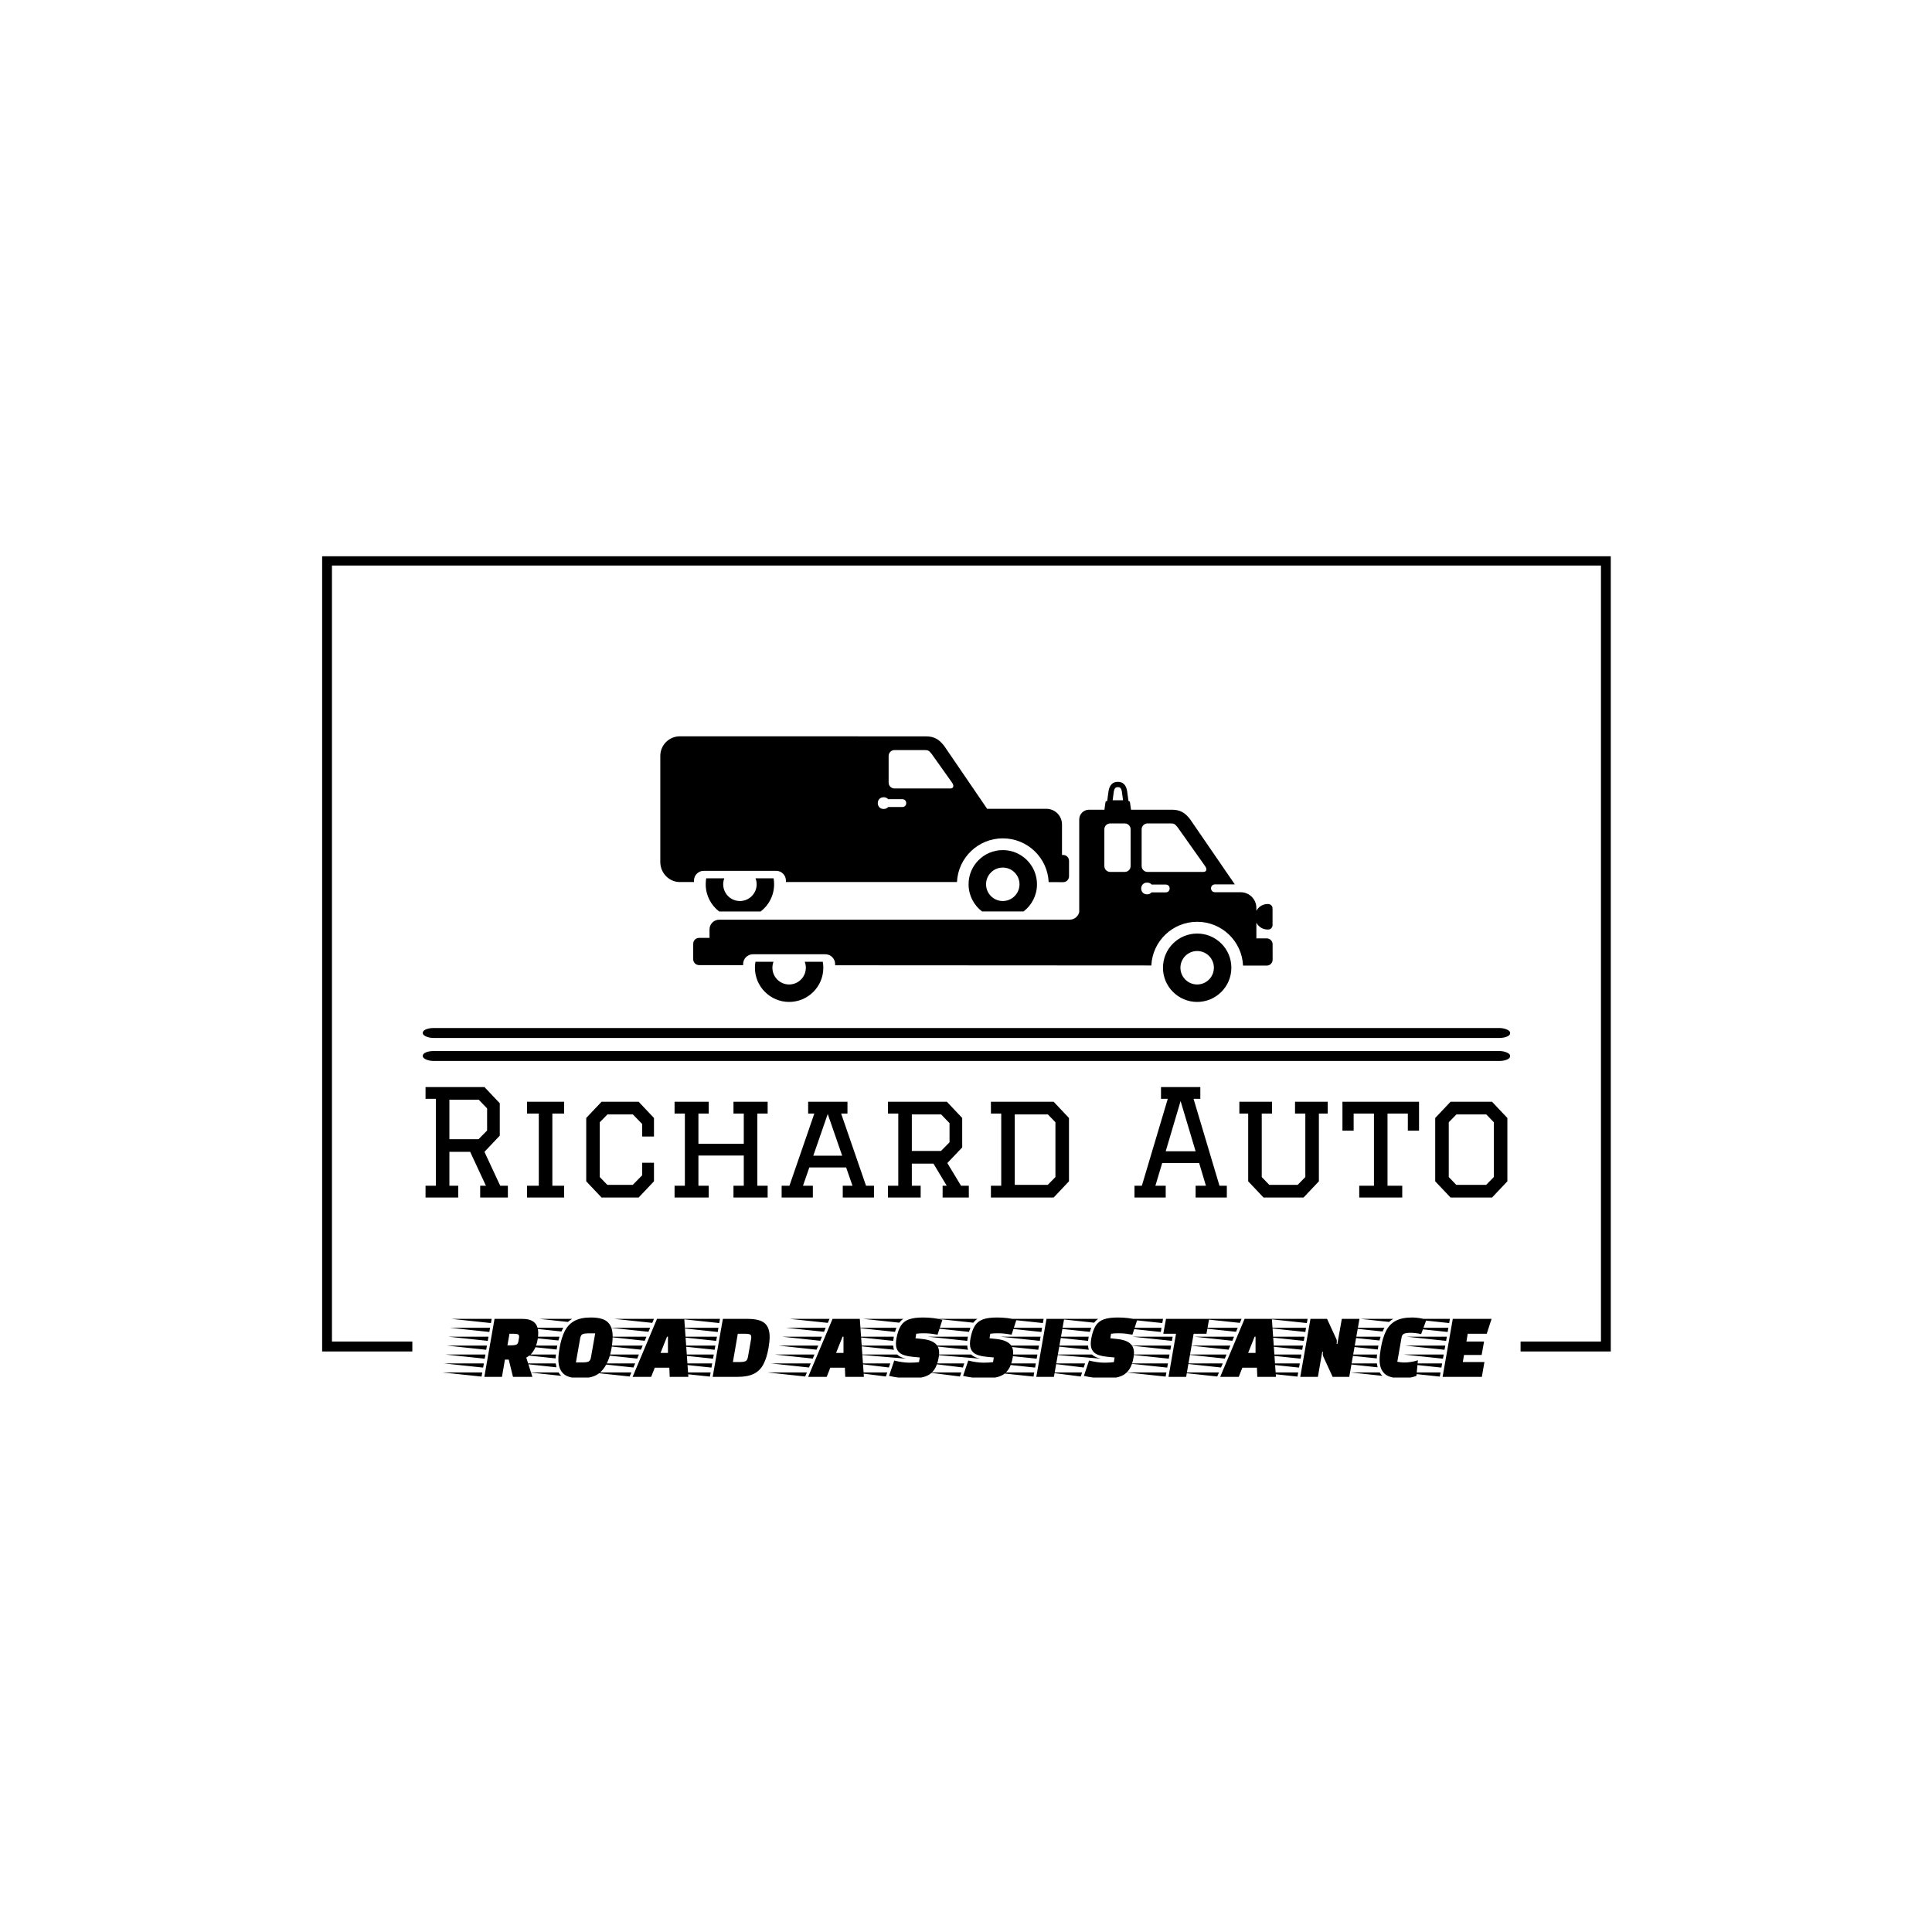 <svg xmlns="http://www.w3.org/2000/svg" version="1.1" xmlns:xlink="http://www.w3.org/1999/xlink" xmlns:svgjs="http://svgjs.dev/svgjs" width="1500" height="1500" viewBox="0 0 1500 1500"><rect width="1500" height="1500" fill="#ffffff"></rect><g transform="matrix(0.667,0,0,0.667,250.107,431.88)"><svg viewBox="0 0 375 239" data-background-color="#444444" preserveAspectRatio="xMidYMid meet" height="956" width="1500" xmlns="http://www.w3.org/2000/svg" xmlns:xlink="http://www.w3.org/1999/xlink"><g id="tight-bounds" transform="matrix(1,0,0,1,-0.04,-0.205)"><svg viewBox="0 0 375.08 239.41" height="239.41" width="375.08"><g><svg></svg></g><g><svg viewBox="0 0 375.08 239.41" height="239.41" width="375.08"><g transform="matrix(1,0,0,1,-10.22,-7.79)"><path d="M10.22 239.41v-231.62h375.08v231.62l-26.291 0 0-2.899h23.392v-225.822h-369.282v225.822l23.392 0 0 2.899z" fill="#000000" fill-rule="nonzero" stroke="none" stroke-width="1" stroke-linecap="butt" stroke-linejoin="miter" stroke-miterlimit="10" stroke-dasharray="" stroke-dashoffset="0" font-family="none" font-weight="none" font-size="none" text-anchor="none" style="mix-blend-mode: normal" data-fill-palette-color="tertiary"></path><g><path transform="translate(51.951,246.795) scale(0.54,0.54)" d="M19.7 0h-9.5l5.5-31.25h15c2.167 0 3.877 0.333 5.13 1 1.247 0.667 2.13 1.573 2.65 2.72 0.513 1.153 0.77 2.463 0.77 3.93v0c0 0.9-0.09 1.967-0.27 3.2-0.187 1.233-0.513 2.49-0.98 3.77-0.467 1.287-1.127 2.48-1.98 3.58-0.847 1.1-1.92 1.983-3.22 2.65v0l3.3 10.4h-10.45l-2.3-9.3h-2.05zM14.15-31.25l-0.4 2.25-21.15-2.25zM13.3-26.45l-0.4 2.25-21.15-2.25zM23.75-23.25l-1.1 6.25h2.2c0.967 0 1.783-0.107 2.45-0.32 0.667-0.22 1.083-0.813 1.25-1.78v0c0.167-0.833 0.277-1.467 0.33-1.9 0.047-0.433 0.07-0.667 0.07-0.7v0c0-0.733-0.307-1.177-0.92-1.33-0.62-0.147-1.413-0.22-2.38-0.22v0zM12.45-21.65l-0.4 2.25-21.15-2.25zM11.6-16.85l-0.4 2.25-21.15-2.25zM10.8-12.05l-0.4 2.25-21.2-2.25zM9.95-7.25l-0.4 2.25-21.2-2.25zM9.1-2.4l-0.4 2.25-21.2-2.25zM61.85 0.75v0c-4.333 0-7.373-0.85-9.12-2.55-1.753-1.7-2.63-4.217-2.63-7.55v0c0-0.933 0.057-1.917 0.17-2.95 0.12-1.033 0.28-2.133 0.48-3.3v0c0.633-3.633 1.567-6.66 2.8-9.08 1.233-2.413 2.967-4.237 5.2-5.47 2.233-1.233 5.183-1.85 8.85-1.85v0c4.333 0 7.373 0.84 9.12 2.52 1.753 1.687 2.63 4.213 2.63 7.58v0c0 1.367-0.107 2.933-0.32 4.7-0.22 1.767-0.587 3.567-1.1 5.4-0.52 1.833-1.213 3.567-2.08 5.2-0.867 1.633-1.95 3.033-3.25 4.2v0c-1.333 1.167-2.883 1.983-4.65 2.45-1.767 0.467-3.8 0.7-6.1 0.7zM55.25-29.6v0l-15.3-1.65h17.55c-0.4 0.233-0.783 0.483-1.15 0.75-0.367 0.267-0.733 0.567-1.1 0.9zM51.75-24.45v0l-18.7-2h19.7c-0.167 0.333-0.333 0.657-0.5 0.97-0.167 0.32-0.333 0.663-0.5 1.03zM61.85-20.8l-2.3 13h3.95c1.1 0 2.007-0.133 2.72-0.4 0.72-0.267 1.197-1.017 1.43-2.25v0l2.3-13h-4c-1.1 0-2 0.133-2.7 0.4-0.7 0.267-1.167 1.017-1.4 2.25zM50.7-21.65l-0.6 2.05-19.4-2.05zM49.15-14.75v0l-19.65-2.1h20l-0.15 1c-0.033 0.2-0.067 0.39-0.1 0.57-0.033 0.187-0.067 0.363-0.1 0.53zM48.65-9.95v0l-19.7-2.1h19.85c-0.1 0.733-0.15 1.433-0.15 2.1zM49.05-5.15v0l-19.45-2.1h19.1c0.067 0.367 0.127 0.723 0.18 1.07 0.047 0.353 0.103 0.697 0.17 1.03zM51.7-0.55v0l-17.3-1.85h15.8c0.433 0.767 0.933 1.383 1.5 1.85zM100.1 0h-10l13.15-31.25h14.7l2.2 31.25h-10.05l-0.2-4.95h-7.85zM101.6-31.25l-0.9 2.15-20.4-2.15zM99.55-26.45l-0.9 2.15-20.4-2.15zM97.55-21.65l-0.9 2.2-20.45-2.2zM108.65-21.65l-3.5 8.75h4v-8.75zM95.55-16.85l-0.95 2.2-20.45-2.2zM93.5-12.05l-0.9 2.2-20.5-2.2zM91.5-7.25l-0.95 2.2-20.5-2.2zM89.45-2.4l-0.95 2.2-20.5-2.2zM146.55 0h-13.3l5.5-31.25h13.3c4.367 0 7.443 0.773 9.23 2.32 1.78 1.553 2.67 3.997 2.67 7.33v0c0 1.733-0.2 3.733-0.6 6v0c-0.633 3.6-1.557 6.55-2.77 8.85-1.22 2.3-2.937 4-5.15 5.1-2.22 1.1-5.18 1.65-8.88 1.65zM137.2-31.25l-0.4 2.25-21.15-2.25zM136.35-26.45l-0.35 2.25-21.2-2.25zM146.8-23.25l-2.65 15.25h3.95c1.1 0 2.01-0.133 2.73-0.4 0.713-0.267 1.187-1.017 1.42-2.25v0l1.75-9.95c0.033-0.167 0.05-0.31 0.05-0.43 0-0.113 0-0.237 0-0.37v0c0-0.867-0.307-1.393-0.92-1.58-0.62-0.18-1.413-0.27-2.38-0.27v0zM135.55-21.65l-0.4 2.25-21.2-2.25zM134.7-16.85l-0.4 2.25-21.2-2.25zM133.85-12.05l-0.4 2.25-21.2-2.25zM133-7.25l-0.4 2.25-21.2-2.25zM132.15-2.4l-0.4 2.25-21.2-2.25zM194.7 0h-10l13.15-31.25h14.7l2.2 31.25h-10.05l-0.2-4.95h-7.85zM196.2-31.25l-0.9 2.15-20.4-2.15zM194.15-26.45l-0.9 2.15-20.4-2.15zM192.15-21.65l-0.9 2.2-20.45-2.2zM203.25-21.65l-3.5 8.75h4v-8.75zM190.15-16.85l-0.95 2.2-20.45-2.2zM188.1-12.05l-0.9 2.2-20.5-2.2zM186.1-7.25l-0.95 2.2-20.5-2.2zM184.05-2.4l-0.95 2.2-20.5-2.2zM239.55 0.75v0c-1.967 0-3.89-0.107-5.77-0.32-1.887-0.22-3.713-0.547-5.48-0.98v0l2.8-8.25c1.267 0.333 2.633 0.607 4.1 0.82 1.467 0.22 2.85 0.33 4.15 0.33v0c1.067 0 2-0.027 2.8-0.08 0.8-0.047 1.567-0.12 2.3-0.22v0l0.4-2.5-4.15-0.4c-3.267-0.333-5.533-1.077-6.8-2.23-1.267-1.147-1.9-2.72-1.9-4.72v0c0-0.9 0.1-1.9 0.3-3v0c0.533-2.833 1.31-5.067 2.33-6.7 1.013-1.633 2.47-2.793 4.37-3.48 1.9-0.68 4.417-1.02 7.55-1.02v0c1.833 0 3.633 0.1 5.4 0.3 1.767 0.2 3.467 0.517 5.1 0.95v0l-2.6 8c-1.3-0.233-2.533-0.417-3.7-0.55-1.167-0.133-2.467-0.2-3.9-0.2v0c-0.767 0-1.417 0.017-1.95 0.05-0.533 0.033-1.183 0.1-1.95 0.2v0l-0.4 2.45 3.35 0.35c2.4 0.233 4.283 0.693 5.65 1.38 1.367 0.68 2.333 1.527 2.9 2.54 0.567 1.02 0.85 2.197 0.85 3.53v0c0 0.4-0.023 0.807-0.07 1.22-0.053 0.42-0.113 0.863-0.18 1.33v0c-0.467 2.7-1.217 4.817-2.25 6.35-1.033 1.533-2.25 2.64-3.65 3.32-1.4 0.687-2.923 1.113-4.57 1.28-1.653 0.167-3.33 0.25-5.03 0.25zM233.8-29.2v0l-19.3-2.05h21.5c-0.433 0.267-0.823 0.573-1.17 0.92-0.353 0.353-0.697 0.73-1.03 1.13zM232.25-26.45l-0.75 2.2-20.75-2.2zM230.55-19.4v0l-21.2-2.25h21.55c-0.033 0.1-0.057 0.2-0.07 0.3-0.02 0.1-0.03 0.2-0.03 0.3v0c-0.033 0.233-0.073 0.483-0.12 0.75-0.053 0.267-0.097 0.567-0.13 0.9zM230.95-14.6v0l-21.15-2.25h20.75c0.033 0.433 0.077 0.823 0.13 1.17 0.047 0.353 0.137 0.713 0.27 1.08zM237.55-9.8v0l-26.45-2.25h21.55c1.1 1.067 2.733 1.817 4.9 2.25zM228.95-7.25l-0.75 2.2-17.95-2.2zM227.35-2.4l-0.75 2.2-17.2-2.2zM279.45 0.75v0c-1.967 0-3.89-0.107-5.77-0.32-1.887-0.22-3.713-0.547-5.48-0.98v0l2.8-8.25c1.267 0.333 2.633 0.607 4.1 0.82 1.467 0.22 2.85 0.33 4.15 0.33v0c1.067 0 2-0.027 2.8-0.08 0.8-0.047 1.567-0.12 2.3-0.22v0l0.4-2.5-4.15-0.4c-3.267-0.333-5.533-1.077-6.8-2.23-1.267-1.147-1.9-2.72-1.9-4.72v0c0-0.9 0.1-1.9 0.3-3v0c0.533-2.833 1.31-5.067 2.33-6.7 1.013-1.633 2.47-2.793 4.37-3.48 1.9-0.68 4.417-1.02 7.55-1.02v0c1.833 0 3.633 0.1 5.4 0.3 1.767 0.2 3.467 0.517 5.1 0.95v0l-2.6 8c-1.3-0.233-2.533-0.417-3.7-0.55-1.167-0.133-2.467-0.2-3.9-0.2v0c-0.767 0-1.417 0.017-1.95 0.05-0.533 0.033-1.183 0.1-1.95 0.2v0l-0.4 2.45 3.35 0.35c2.4 0.233 4.283 0.693 5.65 1.38 1.367 0.68 2.333 1.527 2.9 2.54 0.567 1.02 0.85 2.197 0.85 3.53v0c0 0.4-0.023 0.807-0.07 1.22-0.053 0.42-0.113 0.863-0.18 1.33v0c-0.467 2.7-1.217 4.817-2.25 6.35-1.033 1.533-2.25 2.64-3.65 3.32-1.4 0.687-2.923 1.113-4.57 1.28-1.653 0.167-3.33 0.25-5.03 0.25zM273.7-29.2v0l-19.3-2.05h21.5c-0.433 0.267-0.823 0.573-1.17 0.92-0.353 0.353-0.697 0.73-1.03 1.13zM272.15-26.45l-0.75 2.2-20.75-2.2zM270.45-19.4v0l-21.2-2.25h21.55c-0.033 0.1-0.057 0.2-0.07 0.3-0.02 0.1-0.03 0.2-0.03 0.3v0c-0.033 0.233-0.073 0.483-0.12 0.75-0.053 0.267-0.097 0.567-0.13 0.9zM270.85-14.6v0l-21.15-2.25h20.75c0.033 0.433 0.077 0.823 0.13 1.17 0.047 0.353 0.137 0.713 0.27 1.08zM277.45-9.8v0l-26.45-2.25h21.55c1.1 1.067 2.733 1.817 4.9 2.25zM268.85-7.25l-0.75 2.2-17.95-2.2zM267.25-2.4l-0.75 2.2-17.2-2.2zM317.15 0h-9.5l5.5-31.25h9.5zM311.6-31.25l-0.4 2.25-21.15-2.25zM310.75-26.45l-0.35 2.25-21.2-2.25zM309.95-21.65l-0.4 2.25-21.2-2.25zM309.1-16.85l-0.4 2.25-21.2-2.25zM308.25-12.05l-0.4 2.25-21.2-2.25zM307.4-7.25l-0.4 2.25-21.2-2.25zM306.55-2.4l-0.4 2.25-21.2-2.25zM344.55 0.75v0c-1.967 0-3.89-0.107-5.77-0.32-1.887-0.22-3.713-0.547-5.48-0.98v0l2.8-8.25c1.267 0.333 2.633 0.607 4.1 0.82 1.467 0.22 2.85 0.33 4.15 0.33v0c1.067 0 2-0.027 2.8-0.08 0.8-0.047 1.567-0.12 2.3-0.22v0l0.4-2.5-4.15-0.4c-3.267-0.333-5.533-1.077-6.8-2.23-1.267-1.147-1.9-2.72-1.9-4.72v0c0-0.9 0.1-1.9 0.3-3v0c0.533-2.833 1.31-5.067 2.33-6.7 1.013-1.633 2.47-2.793 4.37-3.48 1.9-0.68 4.417-1.02 7.55-1.02v0c1.833 0 3.633 0.1 5.4 0.3 1.767 0.2 3.467 0.517 5.1 0.95v0l-2.6 8c-1.3-0.233-2.533-0.417-3.7-0.55-1.167-0.133-2.467-0.2-3.9-0.2v0c-0.767 0-1.417 0.017-1.95 0.05-0.533 0.033-1.183 0.1-1.95 0.2v0l-0.4 2.45 3.35 0.35c2.4 0.233 4.283 0.693 5.65 1.38 1.367 0.68 2.333 1.527 2.9 2.54 0.567 1.02 0.85 2.197 0.85 3.53v0c0 0.4-0.023 0.807-0.07 1.22-0.053 0.42-0.113 0.863-0.18 1.33v0c-0.467 2.7-1.217 4.817-2.25 6.35-1.033 1.533-2.25 2.64-3.65 3.32-1.4 0.687-2.923 1.113-4.57 1.28-1.653 0.167-3.33 0.25-5.03 0.25zM338.8-29.2v0l-19.3-2.05h21.5c-0.433 0.267-0.823 0.573-1.17 0.92-0.353 0.353-0.697 0.73-1.03 1.13zM337.25-26.45l-0.75 2.2-20.75-2.2zM335.55-19.4v0l-21.2-2.25h21.55c-0.033 0.1-0.057 0.2-0.07 0.3-0.02 0.1-0.03 0.2-0.03 0.3v0c-0.033 0.233-0.073 0.483-0.12 0.75-0.053 0.267-0.097 0.567-0.13 0.9zM335.95-14.6v0l-21.15-2.25h20.75c0.033 0.433 0.077 0.823 0.13 1.17 0.047 0.353 0.137 0.713 0.27 1.08zM342.55-9.8v0l-26.45-2.25h21.55c1.1 1.067 2.733 1.817 4.9 2.25zM333.95-7.25l-0.75 2.2-17.95-2.2zM332.35-2.4l-0.75 2.2-17.2-2.2zM388.4 0h-9.5l4.05-23.25h-6.85l1.45-8h23.25l-1.45 8h-6.9zM375.95-31.25l-0.4 2.25-21.15-2.25zM375.1-26.45l-0.35 2.25-21.2-2.25zM381.15-21.65l-0.4 2.25-21.2-2.25zM380.3-16.85l-0.4 2.25-21.2-2.25zM379.45-12.05l-0.4 2.25-21.2-2.25zM378.6-7.25l-0.4 2.25-21.2-2.25zM377.75-2.4l-0.4 2.25-21.2-2.25zM416.75 0h-10l13.15-31.25h14.7l2.2 31.25h-10.05l-0.2-4.95h-7.85zM418.25-31.25l-0.9 2.15-20.4-2.15zM416.2-26.45l-0.9 2.15-20.4-2.15zM414.2-21.65l-0.9 2.2-20.45-2.2zM425.3-21.65l-3.5 8.75h4v-8.75zM412.2-16.85l-0.95 2.2-20.45-2.2zM410.15-12.05l-0.9 2.2-20.5-2.2zM408.15-7.25l-0.95 2.2-20.5-2.2zM406.1-2.4l-0.95 2.2-20.5-2.2zM459.4 0h-9.5l5.5-31.25h8.95l5.1 11.1c0.1 0.233 0.15 0.567 0.15 1v0c0 0.233-0.007 0.473-0.02 0.72-0.02 0.253-0.047 0.48-0.08 0.68v0h0.4l2.4-13.5h9.5l-5.5 31.25h-8.95l-5.1-11.1c-0.033-0.133-0.073-0.293-0.12-0.48-0.053-0.18-0.08-0.387-0.08-0.62v0c0-0.2 0.01-0.417 0.03-0.65 0.013-0.233 0.037-0.45 0.07-0.65v0h-0.4zM453.85-31.25l-0.4 2.25-21.15-2.25zM453-26.45l-0.35 2.25-21.2-2.25zM452.2-21.65l-0.4 2.25-21.2-2.25zM451.35-16.85l-0.4 2.25-21.2-2.25zM450.5-12.05l-0.4 2.25-21.2-2.25zM449.65-7.25l-0.4 2.25-21.2-2.25zM448.8-2.4l-0.4 2.25-21.2-2.25zM504.4 0.75v0c-4.333 0-7.373-0.843-9.12-2.53-1.753-1.68-2.63-4.17-2.63-7.47v0c0-0.933 0.067-1.927 0.2-2.98 0.133-1.047 0.3-2.17 0.5-3.37v0c0.633-3.633 1.55-6.66 2.75-9.08 1.2-2.413 2.917-4.237 5.15-5.47 2.233-1.233 5.2-1.85 8.9-1.85v0c0.733 0 1.6 0.05 2.6 0.15 1 0.1 1.977 0.25 2.93 0.45 0.947 0.2 1.67 0.433 2.17 0.7v0l-2.8 7.65c-0.933-0.233-1.933-0.41-3-0.53-1.067-0.113-1.933-0.17-2.6-0.17v0c-1.533 0-2.7 0.15-3.5 0.45-0.8 0.3-1.283 0.983-1.45 2.05v0l-2.3 13.1c0.667 0.133 1.31 0.233 1.93 0.3 0.613 0.067 1.203 0.1 1.77 0.1v0c1.267 0 2.56-0.11 3.88-0.33 1.313-0.213 2.487-0.503 3.52-0.87v0l-0.8 8.4c-1.167 0.467-2.39 0.8-3.67 1-1.287 0.2-2.763 0.3-4.43 0.3zM497.75-29.6v0l-15.3-1.65h17.55c-0.4 0.233-0.783 0.483-1.15 0.75-0.367 0.267-0.733 0.567-1.1 0.9zM494.25-24.45v0l-18.7-2h19.7c-0.167 0.333-0.333 0.657-0.5 0.97-0.167 0.32-0.333 0.663-0.5 1.03zM493.2-21.65l-0.6 2.05-19.4-2.05zM491.65-14.75v0l-19.65-2.1h20l-0.15 1c-0.033 0.2-0.067 0.39-0.1 0.57-0.033 0.187-0.067 0.363-0.1 0.53zM491.15-9.95v0l-19.7-2.1h19.85c-0.1 0.733-0.15 1.433-0.15 2.1zM491.55-5.15v0l-19.45-2.1h19.1c0.067 0.367 0.127 0.723 0.18 1.07 0.047 0.353 0.103 0.697 0.17 1.03zM494.2-0.55v0l-17.3-1.85h15.8c0.433 0.767 0.933 1.383 1.5 1.85zM547.75 0h-21.15l5.5-31.25h20.9l-2.6 8h-10.25l-0.7 4.2h9.5l-1.3 7.25h-9.5l-0.65 3.8h11.65zM530.55-31.25l-0.4 2.25-21.15-2.25zM529.7-26.45l-0.35 2.25-21.2-2.25zM528.9-21.65l-0.4 2.25-21.2-2.25zM528.05-16.85l-0.4 2.25-21.2-2.25zM527.2-12.05l-0.4 2.25-21.2-2.25zM526.35-7.25l-0.4 2.25-21.2-2.25zM525.5-2.4l-0.4 2.25-21.2-2.25z" fill="#000000" fill-rule="nonzero" stroke="none" stroke-width="1" stroke-linecap="butt" stroke-linejoin="miter" stroke-miterlimit="10" stroke-dasharray="" stroke-dashoffset="0" font-family="none" font-weight="none" font-size="none" text-anchor="none" style="mix-blend-mode: normal" data-fill-palette-color="secondary" id="text-1"></path></g></g><g transform="matrix(1,0,0,1,29.332,52.6)"><svg viewBox="0 0 316.416 134.21" height="134.21" width="316.416"><g><svg viewBox="0 0 317.998 134.881" height="134.21" width="316.416"><g><rect width="317.998" height="2.913" x="0" y="85.309" fill="#000000" opacity="1" stroke-width="0" stroke="transparent" fill-opacity="1" class="rect-qz-0" data-fill-palette-color="primary" rx="1%" id="qz-0" data-palette-color="#ffffff"></rect></g><g><rect width="317.998" height="2.913" x="0" y="92.036" fill="#000000" opacity="1" stroke-width="0" stroke="transparent" fill-opacity="1" class="rect-qz-1" data-fill-palette-color="primary" rx="1%" id="qz-1" data-palette-color="#ffffff"></rect></g><g transform="matrix(1,0,0,1,0.791,102.576)"><svg viewBox="0 0 316.416 32.305" height="32.305" width="316.416"><g id="textblocktransform"><svg viewBox="0 0 316.416 32.305" height="32.305" width="316.416" id="textblock"><g><svg viewBox="0 0 316.416 32.305" height="32.305" width="316.416"><g transform="matrix(1,0,0,1,0,0)"><svg width="316.416" viewBox="4 -37.5 367.27 37.5" height="32.305" data-palette-color="#ffffff"><path d="M4-33.5L4-37.5 24-37.5 29.2-32 29.2-21 24-15.5 29.35-4 31.95-4 31.95 0 22.55 0 22.55-4 24.5-4 19.15-15.5 12.1-15.5 12.1-4 15.1-4 15.1 0 4 0 4-4 7.5-4 7.5-33.5 4-33.5ZM22.05-33.2L12.1-33.2 12.1-19.8 22-19.8 24.9-22.75 24.9-30.25 22.05-33.2ZM38.45 0L38.45-4 42.45-4 42.45-28.5 38.45-28.5 38.45-32.5 51.05-32.5 51.05-28.5 47.05-28.5 47.05-4 51.05-4 51.05 0 38.45 0ZM77.55-7.55L77.55-11.8 81.55-11.8 81.55-5.5 76.35 0 63.75 0 58.55-5.5 58.55-27 63.75-32.5 76.35-32.5 81.55-27 81.55-20.7 77.55-20.7 77.55-24.95 74.4-28.2 65.75-28.2 63.15-25.55 63.15-6.95 65.7-4.3 74.35-4.3 77.55-7.55ZM88.54-28.5L88.54-32.5 100.14-32.5 100.14-28.5 96.64-28.5 96.64-18.25 112.04-18.25 112.04-28.5 108.54-28.5 108.54-32.5 120.14-32.5 120.14-28.5 116.64-28.5 116.64-4 120.14-4 120.14 0 108.54 0 108.54-4 112.04-4 112.04-14.25 96.64-14.25 96.64-4 100.14-4 100.14 0 88.54 0 88.54-4 92.04-4 92.04-28.5 88.54-28.5ZM156.24 0L145.64 0 145.64-4 148.94-4 146.79-10.2 134.29-10.2 132.14-4 135.49-4 135.49 0 124.89 0 124.89-4 127.54-4 135.99-28.5 133.89-28.5 133.89-32.5 147.24-32.5 147.24-28.5 145.09-28.5 153.54-4 156.24-4 156.24 0ZM145.44-14.2L140.54-28.35 135.64-14.2 145.44-14.2ZM160.99-28.5L160.99-32.5 180.99-32.5 186.19-27 186.19-17 181.14-11.7 185.79-4 188.44-4 188.44 0 179.54 0 179.54-4 180.94-4 176.44-11.5 169.09-11.5 169.09-4 172.09-4 172.09 0 160.99 0 160.99-4 164.49-4 164.49-28.5 160.99-28.5ZM179.04-28.2L169.09-28.2 169.09-15.8 178.99-15.8 181.89-18.75 181.89-25.25 179.04-28.2ZM195.94-28.5L195.94-32.5 217.24-32.5 222.44-27 222.44-5.5 217.24 0 195.94 0 195.94-4 199.44-4 199.44-28.5 195.94-28.5ZM204.03-28.2L204.03-4.3 215.24-4.3 217.84-6.95 217.84-25.55 215.28-28.2 204.03-28.2ZM253.68-33.5L253.68-37.5 267.03-37.5 267.03-33.5 264.73-33.5 273.53-4 276.03-4 276.03 0 265.43 0 265.43-4 268.93-4 266.63-11.7 254.08-11.7 251.78-4 255.28-4 255.28 0 244.68 0 244.68-4 247.18-4 255.98-33.5 253.68-33.5ZM265.43-15.7L260.33-32.75 255.28-15.7 265.43-15.7ZM299.18-28.5L299.18-32.5 310.28-32.5 310.28-28.5 307.28-28.5 307.28-5.5 302.08 0 288.48 0 283.28-5.5 283.28-28.5 280.28-28.5 280.28-32.5 291.38-32.5 291.38-28.5 287.88-28.5 287.88-6.95 290.43-4.3 300.08-4.3 302.68-6.95 302.68-28.5 299.18-28.5ZM335.58-4L335.58 0 320.98 0 320.98-4 325.98-4 325.98-28.5 319.08-28.5 319.08-22.7 315.28-22.7 315.28-32.5 341.28-32.5 341.28-22.7 337.48-22.7 337.48-28.5 330.58-28.5 330.58-4 335.58-4ZM366.07 0L351.97 0 346.77-5.5 346.77-27 351.97-32.5 366.07-32.5 371.27-27 371.27-5.5 366.07 0ZM351.37-6.95L353.92-4.3 364.07-4.3 366.67-6.95 366.67-25.55 364.12-28.2 353.97-28.2 351.37-25.55 351.37-6.95Z" opacity="1" transform="matrix(1,0,0,1,0,0)" fill="#000000" class="wordmark-text-0" data-fill-palette-color="primary" id="text-0"></path></svg></g></svg></g></svg></g></svg></g><g transform="matrix(1,0,0,1,69.462,0)"><svg viewBox="0 0 179.074 77.683" height="77.683" width="179.074"><g><svg xmlns="http://www.w3.org/2000/svg" xmlns:xlink="http://www.w3.org/1999/xlink" version="1.1" x="0" y="0" viewBox="2.663 33.602 95.889 41.597" enable-background="new 0 0 100 100" xml:space="preserve" height="77.683" width="179.074" class="icon-icon-0" data-fill-palette-color="accent" id="icon-0"><g fill="#00d1cd" data-fill-palette-color="accent"><path fill="#000000" d="M86.736 64.49c-2.957 0-5.354 2.396-5.354 5.352 0 2.961 2.396 5.357 5.354 5.357s5.355-2.396 5.355-5.357C92.094 66.887 89.693 64.49 86.736 64.49zM86.736 72.465c-1.445 0-2.621-1.174-2.621-2.623 0-1.443 1.176-2.617 2.621-2.617 1.447 0 2.619 1.174 2.619 2.617C89.355 71.291 88.184 72.465 86.736 72.465z" data-fill-palette-color="accent"></path><path fill="#000000" d="M7.936 56.201H7.934c0-0.848 0.686-1.534 1.53-1.534h11.341c0.846 0 1.531 0.687 1.531 1.534l0.002 0.221h26.783c0.182-3.807 3.326-6.84 7.182-6.84 3.858 0 7.006 3.041 7.18 6.855l2.266 0.006c0.508 0 0.922-0.41 0.922-0.92V53.1c0-0.508-0.414-0.918-0.922-0.918H65.57v-4.778c0-1.353-1.098-2.45-2.452-2.45h-9.271l-6.703-9.812c-0.828-1.102-1.623-1.532-2.892-1.532L5.727 33.602c-1.691 0-3.064 1.373-3.064 3.065v16.64c0 1.657 1.318 3.062 2.967 3.116h2.307V56.201zM38.421 36.674L38.421 36.674c0.001-0.506 0.411-0.918 0.921-0.918h4.694c0.512 0 0.698 0.046 1.163 0.661l3.15 4.436c0.358 0.508 0.237 0.919-0.27 0.919h-8.739c-0.51 0-0.92-0.411-0.92-0.919V36.674zM37.645 43.143c0.316 0 0.553 0.123 0.705 0.307h2.213c0.816 0 0.816 1.225 0 1.225h-2.215c-0.154 0.183-0.389 0.306-0.709 0.306C36.414 44.98 36.414 43.143 37.645 43.143z" data-fill-palette-color="accent"></path><path fill="#000000" d="M97.633 65.248l-1.623-0.004V62.79c0.332 0.64 0.998 1.071 1.766 1.071 0 0 0.152-0.004 0.184-0.008 0.328-0.045 0.582-0.34 0.582-0.692v-2.595c0-0.352-0.254-0.646-0.582-0.691-0.061-0.006-0.119-0.01-0.184-0.01-0.768 0-1.434 0.435-1.768 1.07v-0.463c0-1.355-1.1-2.451-2.453-2.451h-0.086l-3.922-0.002c-0.854 0-0.854-1.228 0-1.228h3.086L85.658 46.63c-0.826-1.102-1.623-1.532-2.891-1.532h-6.389l-0.162-1.149c-0.018-0.117-0.123-0.211-0.236-0.215l-0.203-1.501c-0.148-0.998-0.645-1.501-1.463-1.501-0.816 0-1.311 0.506-1.465 1.501l-0.201 1.501h-0.033c-0.117 0-0.229 0.097-0.242 0.215l-0.158 1.149h-2.418c-0.844 0-1.529 0.686-1.529 1.532v14.495c-0.156 0.68-0.764 1.191-1.494 1.191H11.902c-0.848 0-1.532 0.686-1.532 1.531l0.002 1.316L8.739 65.17c-0.511 0-0.923 0.408-0.923 0.918v2.424c0 0.508 0.412 0.92 0.923 0.92l6.896 0.01v-0.176c0-0.846 0.688-1.531 1.532-1.531h11.341c0.848 0 1.532 0.687 1.532 1.531v0.193l49.519 0.029c0.18-3.807 3.324-6.838 7.18-6.838 3.857 0 7.008 3.039 7.182 6.854l3.713 0.004c0.506 0 0.918-0.411 0.918-0.918V66.17C98.551 65.658 98.139 65.248 97.633 65.248zM73.67 42.344c0.111-0.703 0.354-0.784 0.645-0.784 0.299 0 0.539 0.082 0.646 0.796l0.168 1.256h-1.625L73.67 42.344zM76.316 53.92c0 0.508-0.41 0.919-0.918 0.919h-2.277c-0.51 0-0.918-0.411-0.918-0.919v-5.755c0-0.507 0.408-0.919 0.918-0.919h2.277c0.508 0 0.918 0.412 0.918 0.919V53.92zM81.812 58.042h-2.211c-0.154 0.185-0.391 0.308-0.711 0.308-1.225 0-1.225-1.84 0.006-1.84 0.318 0 0.553 0.123 0.707 0.307h2.209C82.633 56.816 82.633 58.042 81.812 58.042zM87.699 54.839h-8.738c-0.506 0-0.918-0.411-0.918-0.919v-5.755c0-0.507 0.412-0.919 0.918-0.919h3.59c0.514 0 0.699 0.047 1.166 0.66l4.258 6.015C88.326 54.428 88.209 54.839 87.699 54.839z" data-fill-palette-color="accent"></path><path fill="#000000" d="M25.283 68.906c0.111 0.293 0.172 0.607 0.172 0.936 0 1.449-1.172 2.623-2.617 2.623-1.447 0-2.619-1.174-2.619-2.623 0-0.328 0.061-0.643 0.172-0.936h-2.828c-0.053 0.307-0.082 0.619-0.082 0.936 0 2.961 2.398 5.357 5.357 5.357 2.955 0 5.354-2.396 5.354-5.357 0-0.316-0.027-0.629-0.082-0.936H25.283z" data-fill-palette-color="accent"></path><path fill="#000000" d="M56.296 51.421c-2.958 0-5.356 2.397-5.356 5.354 0 1.734 0.826 3.277 2.104 4.254h6.506c1.278-0.977 2.103-2.52 2.103-4.254C61.65 53.818 59.255 51.421 56.296 51.421zM56.296 59.396c-1.446 0-2.618-1.176-2.618-2.621 0-1.446 1.172-2.619 2.618-2.619 1.448 0 2.618 1.173 2.618 2.619C58.914 58.221 57.744 59.396 56.296 59.396z" data-fill-palette-color="accent"></path><path fill="#000000" d="M9.854 55.839c-0.054 0.304-0.08 0.617-0.08 0.937 0 1.734 0.824 3.279 2.104 4.256h6.502c1.278-0.977 2.104-2.521 2.104-4.256 0-0.318-0.027-0.633-0.08-0.937h-2.828c0.113 0.291 0.174 0.606 0.174 0.937 0 1.445-1.174 2.621-2.619 2.621s-2.619-1.176-2.619-2.621c0-0.328 0.062-0.646 0.172-0.937H9.854z" data-fill-palette-color="accent"></path></g></svg></g></svg></g><g></g></svg></g></svg></g></svg></g><defs></defs></svg><rect width="375.08" height="239.41" fill="none" stroke="none" visibility="hidden"></rect></g></svg></g></svg>